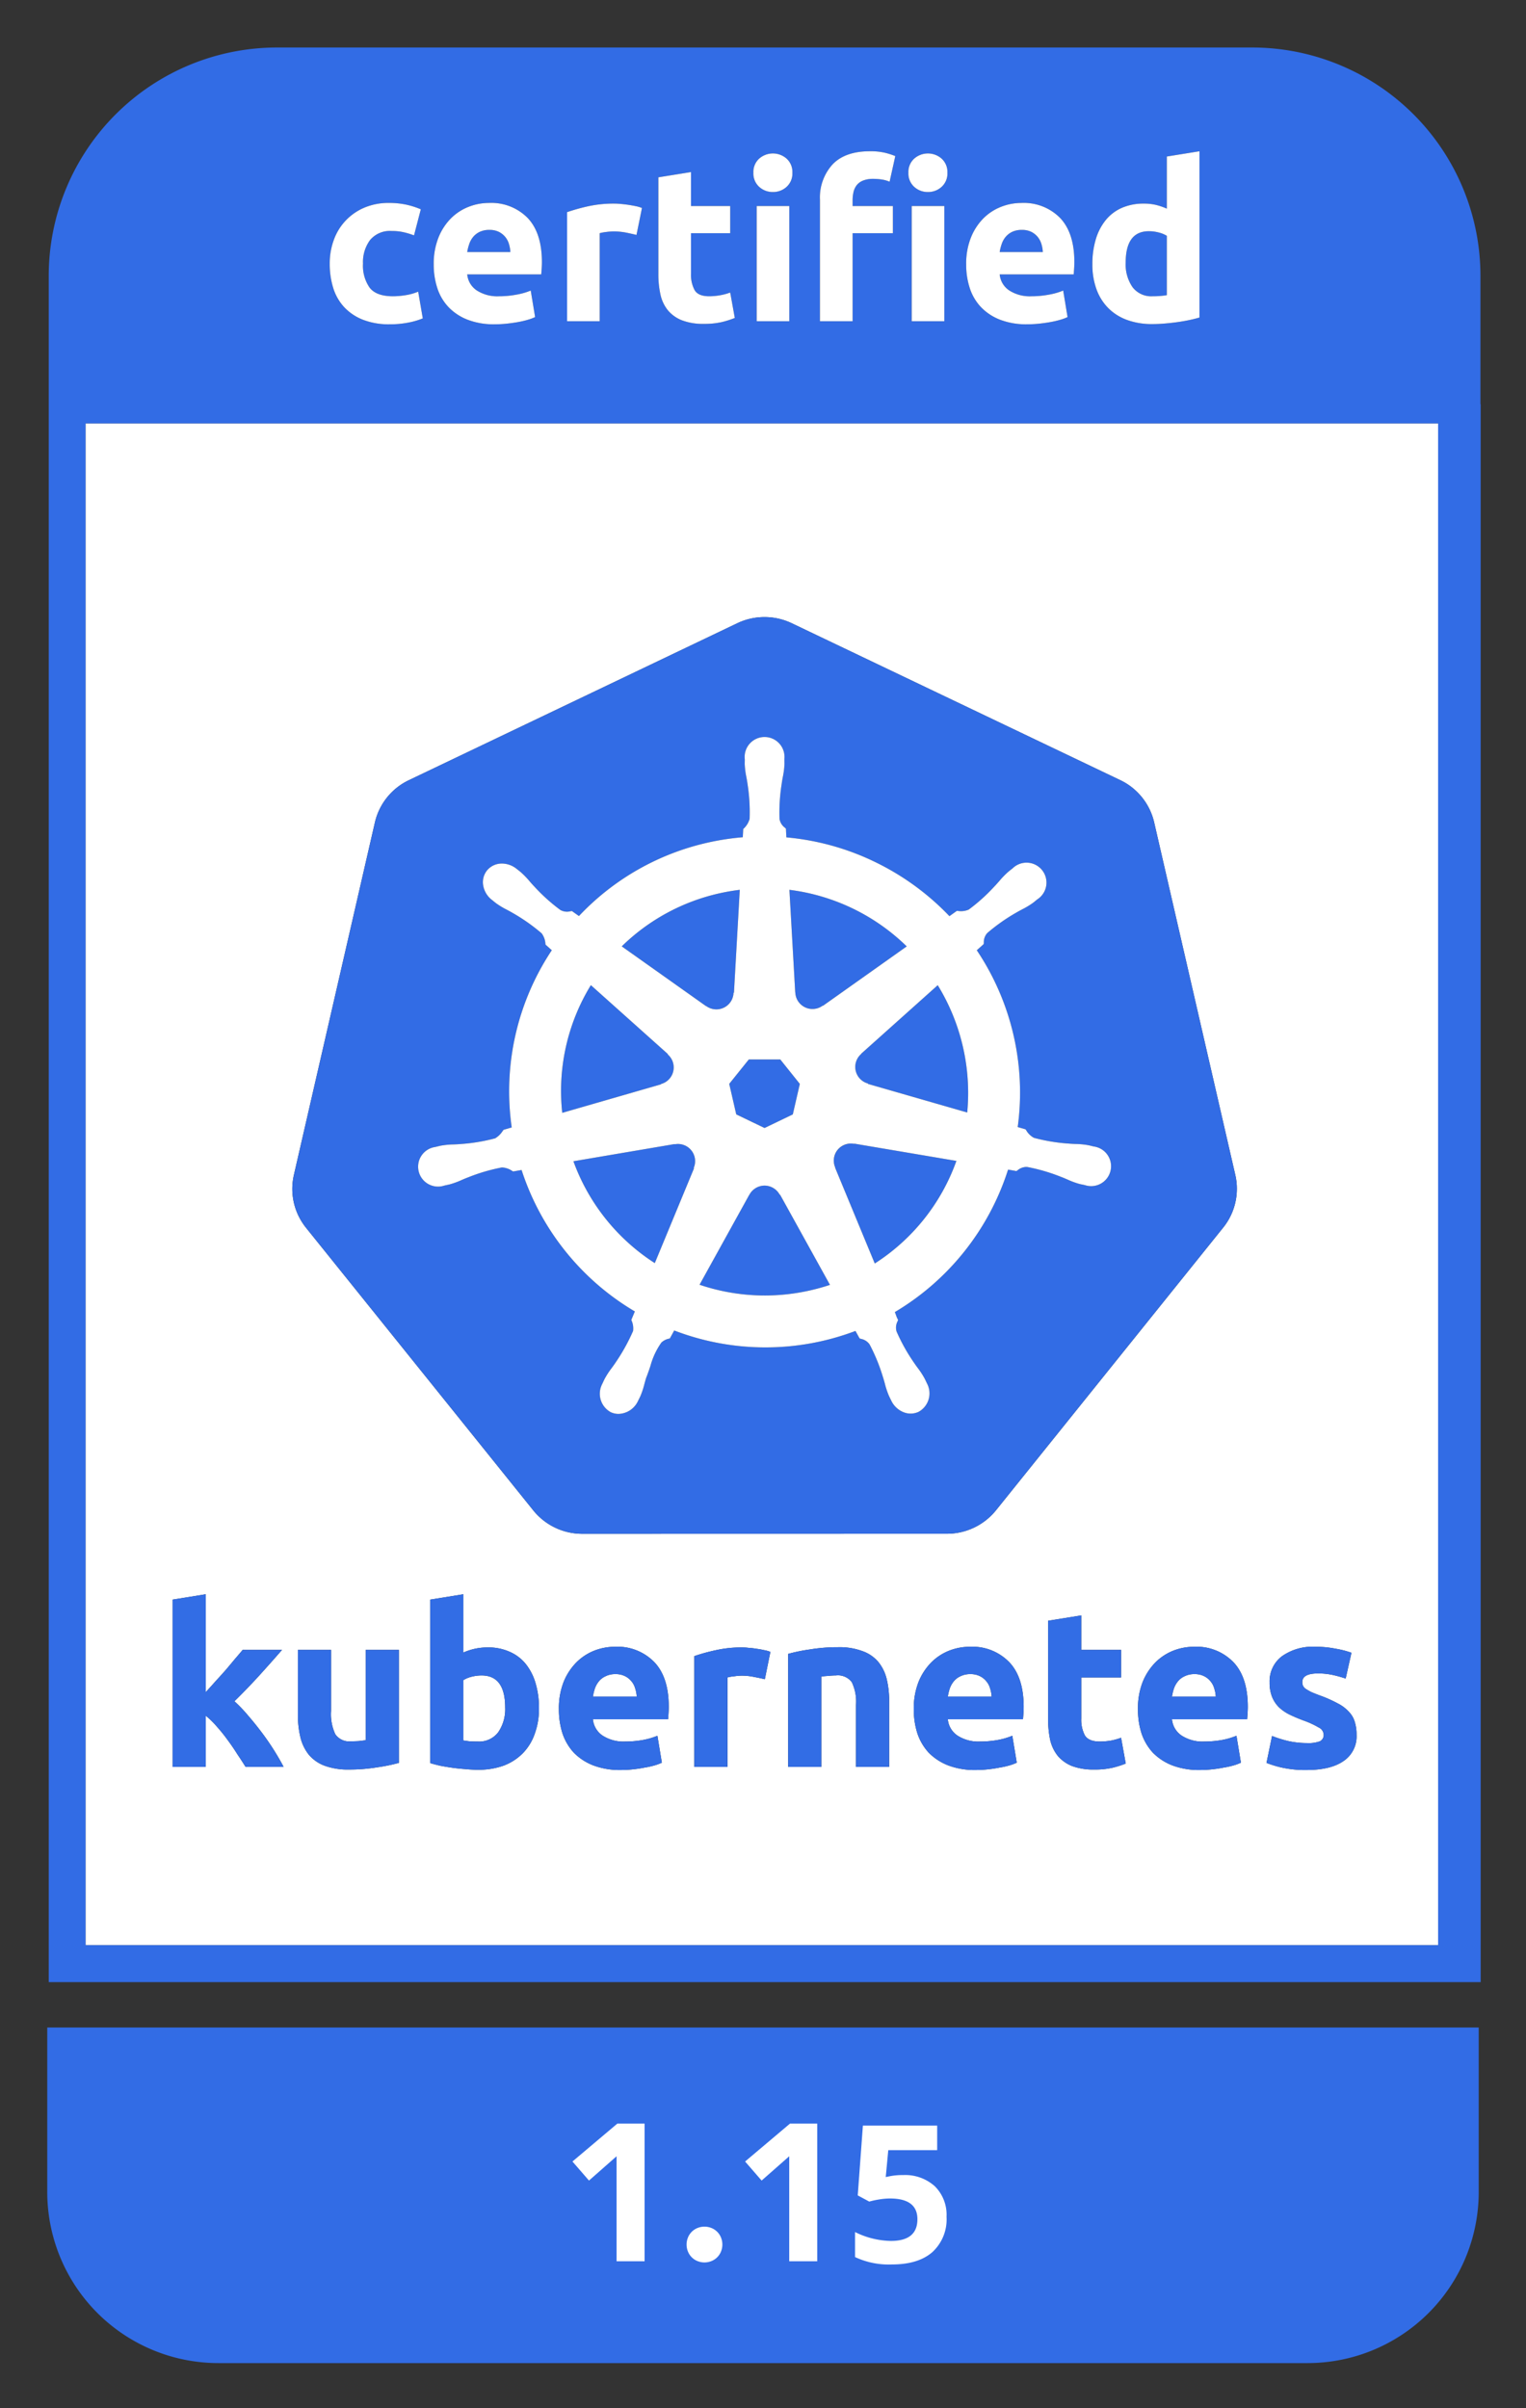 <svg id="Layer_1" data-name="Layer 1" xmlns="http://www.w3.org/2000/svg" viewBox="0 0 305.54 482.04"><rect x="0" y="0" width="305.54" height="482.04" fill="#333333" stroke="none"/><defs><style>.cls-1{fill:#fff;}.cls-2{fill:#326ce5;}.cls-3{fill:#326de5;}</style></defs><title>certified-kubernetes-1.15-color</title><rect class="cls-1" x="104.123" y="413.146" width="110.986" height="47.442"/><path class="cls-2" d="M296.465,80.9h-.045V55.094A45.717,45.717,0,0,0,250.837,9.511H55.34A45.717,45.717,0,0,0,9.757,55.094V396.77H296.465ZM151.506,64.3V41.24h6.532V64.3Zm31.039,0V41.24h6.532V64.3Zm36.877-16.462a11.022,11.022,0,0,1,2.017-3.836,8.634,8.634,0,0,1,3.222-2.411,10.81,10.81,0,0,1,4.363-.833,10.27,10.27,0,0,1,2.433.263,13.196,13.196,0,0,1,2.17.745V31.333l6.532-1.052V63.556q-.878.263-2.016.504-1.141.242-2.39.417-1.25.175-2.543.285-1.293.109-2.476.11a14.504,14.504,0,0,1-5.086-.834,10.204,10.204,0,0,1-3.77-2.39,10.354,10.354,0,0,1-2.346-3.77,14.369,14.369,0,0,1-.81-4.975,17.024,17.024,0,0,1,.7-5.064Zm-25.028-.263a11.511,11.511,0,0,1,2.477-3.836,10.305,10.305,0,0,1,3.53-2.324,11.054,11.054,0,0,1,4.098-.789,10.19,10.19,0,0,1,7.76,3.004q2.85,3.003,2.85,8.833,0,.57-.044,1.25t-.088,1.205H200.16a4.34,4.34,0,0,0,1.885,3.201,7.578,7.578,0,0,0,4.472,1.183,18.888,18.888,0,0,0,3.53-.328,13.298,13.298,0,0,0,2.827-.811l.877,5.305a9.028,9.028,0,0,1-1.403.525,18.295,18.295,0,0,1-1.951.46q-1.075.198-2.302.33a23.014,23.014,0,0,1-2.455.131,14.525,14.525,0,0,1-5.414-.92,10.536,10.536,0,0,1-3.814-2.521,9.998,9.998,0,0,1-2.236-3.793,15.017,15.017,0,0,1-.723-4.734,14.096,14.096,0,0,1,.942-5.37ZM183.049,31.75a4.16,4.16,0,0,1,5.48,0,3.589,3.589,0,0,1,1.162,2.827,3.587,3.587,0,0,1-1.162,2.828,4.16,4.16,0,0,1-5.48,0,3.583,3.583,0,0,1-1.162-2.828A3.585,3.585,0,0,1,183.049,31.75Zm-18.874,8.263a9.836,9.836,0,0,1,2.521-7.102q2.521-2.63,7.475-2.63a12.659,12.659,0,0,1,3.047.307,14.747,14.747,0,0,1,2.039.657l-1.14,5.13a6.254,6.254,0,0,0-1.557-.438,11.349,11.349,0,0,0-1.73-.132,5.324,5.324,0,0,0-1.996.329,3.08,3.08,0,0,0-1.271.898,3.477,3.477,0,0,0-.658,1.36,7.056,7.056,0,0,0-.197,1.71v1.14h8.067v5.435h-8.067V64.301h-6.533ZM152.01,31.75a4.158,4.158,0,0,1,5.48,0,3.587,3.587,0,0,1,1.162,2.827,3.585,3.585,0,0,1-1.162,2.828,4.16,4.16,0,0,1-5.48,0,3.583,3.583,0,0,1-1.161-2.828A3.584,3.584,0,0,1,152.01,31.75Zm-20.188,3.748,6.533-1.052v6.795h7.847v5.437h-7.847v8.11a6.45,6.45,0,0,0,.723,3.288q.723,1.228,2.915,1.227a12.464,12.464,0,0,0,2.17-.197,11.136,11.136,0,0,0,2.039-.548l.92,5.086a18.477,18.477,0,0,1-2.63.833,15.332,15.332,0,0,1-3.55.35,11.688,11.688,0,0,1-4.429-.723,6.944,6.944,0,0,1-2.806-2.016,7.502,7.502,0,0,1-1.468-3.135,18.477,18.477,0,0,1-.417-4.077Zm-18.281,6.97a39.291,39.291,0,0,1,4.143-1.161,23.883,23.883,0,0,1,5.326-.548q.527,0,1.272.066t1.49.175q.746.11,1.491.263a7.097,7.097,0,0,1,1.271.373l-1.096,5.392q-.877-.219-2.06-.46a12.776,12.776,0,0,0-2.543-.241,11.873,11.873,0,0,0-1.469.11,8.63,8.63,0,0,0-1.293.24V64.301h-6.532ZM87.784,47.576a11.507,11.507,0,0,1,2.477-3.836,10.3,10.3,0,0,1,3.53-2.324,11.05,11.05,0,0,1,4.099-.789,10.19,10.19,0,0,1,7.76,3.004q2.849,3.003,2.849,8.833,0,.57-.044,1.25t-.087,1.205H93.55a4.338,4.338,0,0,0,1.885,3.201,7.577,7.577,0,0,0,4.471,1.183,18.883,18.883,0,0,0,3.53-.328,13.292,13.292,0,0,0,2.827-.811l.877,5.305a9.027,9.027,0,0,1-1.403.525,18.309,18.309,0,0,1-1.95.46q-1.076.198-2.302.33a23.015,23.015,0,0,1-2.456.131,14.529,14.529,0,0,1-5.414-.92,10.534,10.534,0,0,1-3.814-2.521,10,10,0,0,1-2.236-3.793,15.019,15.019,0,0,1-.723-4.734,14.096,14.096,0,0,1,.942-5.37Zm-20.956.482A11.029,11.029,0,0,1,72.9,41.592a12.298,12.298,0,0,1,4.998-.965,16.132,16.132,0,0,1,3.376.33,16.47,16.47,0,0,1,2.981.942l-1.359,5.217a16.502,16.502,0,0,0-2.017-.614,10.536,10.536,0,0,0-2.455-.263,5.175,5.175,0,0,0-4.318,1.798,7.4,7.4,0,0,0-1.425,4.733,7.662,7.662,0,0,0,1.337,4.823q1.337,1.71,4.67,1.71a15.952,15.952,0,0,0,2.542-.22,10.771,10.771,0,0,0,2.499-.701l.92,5.348a15.321,15.321,0,0,1-2.849.833,18.829,18.829,0,0,1-3.77.351,14.195,14.195,0,0,1-5.437-.943,10.231,10.231,0,0,1-3.748-2.564,9.993,9.993,0,0,1-2.148-3.836,16.264,16.264,0,0,1-.68-4.8,13.583,13.583,0,0,1,.811-4.714ZM17.154,389.35V84.777H287.942V389.35Z"/><path class="cls-1" d="M126.418,336.541a3.732,3.732,0,0,0-1.291-1.024,4.069,4.069,0,0,0-1.915-.4,4.239,4.239,0,0,0-1.915.4,3.72,3.72,0,0,0-1.336.98,4.764,4.764,0,0,0-.846,1.47,10.267,10.267,0,0,0-.4,1.647h8.772a6.22,6.22,0,0,0-.311-1.647,3.673,3.673,0,0,0-.758-1.426Zm71.061,0a3.733,3.733,0,0,0-1.292-1.024,4.068,4.068,0,0,0-1.915-.4,4.239,4.239,0,0,0-1.915.4,3.72,3.72,0,0,0-1.336.98,4.763,4.763,0,0,0-.846,1.47,10.261,10.261,0,0,0-.4,1.647h8.772a6.221,6.221,0,0,0-.311-1.647,3.673,3.673,0,0,0-.757-1.426ZM96.425,335.384a8.085,8.085,0,0,0-2.048.267,5.788,5.788,0,0,0-1.603.668v12.068q.49.09,1.247.178.757.045,1.647.045a4.768,4.768,0,0,0,4.097-1.87,8.13,8.13,0,0,0,1.38-4.944q0-6.412-4.72-6.412Zm145.934,1.157a3.732,3.732,0,0,0-1.292-1.024,4.07,4.07,0,0,0-1.914-.4,4.239,4.239,0,0,0-1.915.4,3.72,3.72,0,0,0-1.336.98,4.767,4.767,0,0,0-.847,1.47,10.274,10.274,0,0,0-.4,1.647h8.773a6.221,6.221,0,0,0-.312-1.647,3.674,3.674,0,0,0-.757-1.426Z"/><path class="cls-1" d="M17.154,84.777V389.35H287.942V84.777Zm89.619,217.561L61.264,245.755q-.382-.478-.715-.992a12.385,12.385,0,0,1-1.707-9.561l16.221-70.567a12.49,12.49,0,0,1,6.803-8.46l65.749-31.415a12.671,12.671,0,0,1,10.914,0l65.758,31.399a12.49,12.49,0,0,1,6.802,8.459l16.246,70.567a12.393,12.393,0,0,1-2.43,10.553L199.413,302.33a12.612,12.612,0,0,1-9.83,4.684l-72.98.016a12.612,12.612,0,0,1-9.83-4.692ZM49.168,353.686q-.713-1.157-1.648-2.538-.89-1.425-1.915-2.806a32.366,32.366,0,0,0-2.182-2.716,16.98,16.98,0,0,0-2.227-2.182v10.242H34.561V320.198l6.635-1.069v19.595q.98-1.07,2.004-2.227,1.069-1.158,2.049-2.271.98-1.158,1.826-2.182.89-1.024,1.514-1.782H56.47q-2.36,2.717-4.631,5.21-2.227,2.45-4.899,5.077a29.191,29.191,0,0,1,2.761,2.895q1.425,1.648,2.761,3.429t2.45,3.563q1.112,1.78,1.87,3.25Zm30.698-.801a34.676,34.676,0,0,1-4.364.89,34.111,34.111,0,0,1-5.61.446,13.503,13.503,0,0,1-4.988-.802,7.651,7.651,0,0,1-3.118-2.226,8.975,8.975,0,0,1-1.647-3.474,18.561,18.561,0,0,1-.49-4.409V330.262h6.635v12.247a9.491,9.491,0,0,0,.846,4.631,3.366,3.366,0,0,0,3.162,1.425q.712,0,1.514-.044.802-.09,1.425-.179v-18.08h6.635Zm27.203-5.834a10.473,10.473,0,0,1-2.36,3.874,10.71,10.71,0,0,1-3.83,2.494,14.728,14.728,0,0,1-5.166.846q-1.203,0-2.539-.133-1.291-.09-2.582-.268-1.247-.178-2.405-.4-1.158-.268-2.049-.535v-32.73l6.636-1.07v11.668a12.431,12.431,0,0,1,2.315-.757,11.898,11.898,0,0,1,2.583-.267,10.347,10.347,0,0,1,4.409.89,8.428,8.428,0,0,1,3.206,2.45,11.08,11.08,0,0,1,1.96,3.874,17.334,17.334,0,0,1,.668,4.987A14.455,14.455,0,0,1,107.069,347.051Zm26.786-4.097q-.044.668-.089,1.202H118.714a4.41,4.41,0,0,0,1.915,3.251,7.696,7.696,0,0,0,4.543,1.203,20.131,20.131,0,0,0,3.562-.312,14.308,14.308,0,0,0,2.895-.846l.89,5.388a9.166,9.166,0,0,1-1.425.535,15.571,15.571,0,0,1-2.004.445q-1.068.223-2.315.356a23.407,23.407,0,0,1-2.494.134,14.939,14.939,0,0,1-5.522-.935,11.13,11.13,0,0,1-3.874-2.539,10.778,10.778,0,0,1-2.272-3.874,15.698,15.698,0,0,1-.712-4.81,14.454,14.454,0,0,1,.935-5.432,11.925,11.925,0,0,1,2.539-3.92,10.52,10.52,0,0,1,3.562-2.36,11.397,11.397,0,0,1,4.186-.801,10.308,10.308,0,0,1,7.882,3.073q2.895,3.028,2.895,8.95,0,.58-.045,1.292Zm19.282-6.813q-.89-.223-2.093-.446a11.896,11.896,0,0,0-2.583-.267,10.473,10.473,0,0,0-1.514.134,7.524,7.524,0,0,0-1.291.222v17.902H139.02V331.51a37.296,37.296,0,0,1,4.186-1.158,23.644,23.644,0,0,1,5.433-.578,11.325,11.325,0,0,1,1.292.089,13.162,13.162,0,0,1,1.514.178,13.507,13.507,0,0,1,1.514.267,6.182,6.182,0,0,1,1.291.356Zm24.888,17.545H171.39V341.262a8.945,8.945,0,0,0-.846-4.542,3.451,3.451,0,0,0-3.162-1.336,13.754,13.754,0,0,0-1.514.089q-.802.044-1.425.133v18.08h-6.636v-22.622a34.683,34.683,0,0,1,4.365-.89,34.109,34.109,0,0,1,5.61-.446,13.146,13.146,0,0,1,4.944.802,7.279,7.279,0,0,1,3.162,2.182,8.589,8.589,0,0,1,1.647,3.384,18.012,18.012,0,0,1,.49,4.364Zm26.89-10.732q-.044.668-.089,1.202H189.775a4.41,4.41,0,0,0,1.914,3.251,7.697,7.697,0,0,0,4.543,1.203,20.132,20.132,0,0,0,3.562-.312,14.307,14.307,0,0,0,2.895-.846l.89,5.388a9.165,9.165,0,0,1-1.424.535,15.572,15.572,0,0,1-2.004.445q-1.07.223-2.316.356a23.407,23.407,0,0,1-2.494.134,14.938,14.938,0,0,1-5.522-.935,11.131,11.131,0,0,1-3.874-2.539,10.778,10.778,0,0,1-2.271-3.874,15.696,15.696,0,0,1-.713-4.81,14.454,14.454,0,0,1,.935-5.432,11.925,11.925,0,0,1,2.539-3.92,10.52,10.52,0,0,1,3.562-2.36,11.397,11.397,0,0,1,4.186-.801,10.308,10.308,0,0,1,7.882,3.073q2.895,3.028,2.895,8.95,0,.58-.044,1.292Zm17.813,10.91a15.565,15.565,0,0,1-3.607.357,12.208,12.208,0,0,1-4.498-.713,7.345,7.345,0,0,1-2.85-2.048,8.03,8.03,0,0,1-1.514-3.207,19.8,19.8,0,0,1-.401-4.141V324.429l6.635-1.069v6.902h7.972v5.522h-7.972v8.239a6.723,6.723,0,0,0,.713,3.34q.757,1.247,2.983,1.247a13.797,13.797,0,0,0,2.182-.178,12.531,12.531,0,0,0,2.093-.58l.936,5.166A18.881,18.881,0,0,1,222.728,353.864Zm27.068-10.91q-.045.668-.09,1.202H234.655a4.41,4.41,0,0,0,1.915,3.251,7.696,7.696,0,0,0,4.542,1.203,20.132,20.132,0,0,0,3.562-.312,14.308,14.308,0,0,0,2.895-.846l.89,5.388a9.161,9.161,0,0,1-1.424.535,15.571,15.571,0,0,1-2.004.445q-1.07.223-2.316.356a23.391,23.391,0,0,1-2.494.134,14.938,14.938,0,0,1-5.522-.935,11.131,11.131,0,0,1-3.874-2.539,10.778,10.778,0,0,1-2.271-3.874,15.696,15.696,0,0,1-.713-4.81,14.454,14.454,0,0,1,.936-5.432,11.926,11.926,0,0,1,2.538-3.92,10.52,10.52,0,0,1,3.562-2.36,11.397,11.397,0,0,1,4.186-.801,10.308,10.308,0,0,1,7.883,3.073q2.894,3.028,2.894,8.95,0,.58-.044,1.292Zm19.192,9.574q-2.583,1.782-7.347,1.782a21.464,21.464,0,0,1-5.21-.535,21.161,21.161,0,0,1-2.85-.89l1.113-5.389a23.488,23.488,0,0,0,3.473,1.07,17.902,17.902,0,0,0,3.518.355,6.624,6.624,0,0,0,2.583-.356,1.376,1.376,0,0,0,.757-1.38,1.643,1.643,0,0,0-.98-1.38,17.151,17.151,0,0,0-2.983-1.381q-1.559-.58-2.85-1.203a8.767,8.767,0,0,1-2.138-1.47,6.271,6.271,0,0,1-1.38-2.092,7.667,7.667,0,0,1-.49-2.895,6.26,6.26,0,0,1,2.449-5.21,10.655,10.655,0,0,1,6.724-1.915,20.407,20.407,0,0,1,4.097.4,17.912,17.912,0,0,1,3.118.802l-1.158,5.166a23.792,23.792,0,0,0-2.539-.712,13.379,13.379,0,0,0-3.028-.312q-3.117,0-3.117,1.737a1.792,1.792,0,0,0,.134.712,1.667,1.667,0,0,0,.534.624q.4.267,1.069.623.712.312,1.78.713a25.175,25.175,0,0,1,3.608,1.603,7.564,7.564,0,0,1,2.227,1.692,4.737,4.737,0,0,1,1.158,2.004,8.489,8.489,0,0,1,.356,2.583,5.939,5.939,0,0,1-2.628,5.255Z"/><path class="cls-2" d="M101.901,48.826a4.067,4.067,0,0,0-.745-1.403,3.979,3.979,0,0,0-1.272-1.009,4.142,4.142,0,0,0-1.907-.394,4.385,4.385,0,0,0-1.885.372,3.9,3.9,0,0,0-1.315.987,4.418,4.418,0,0,0-.811,1.425,9.31,9.31,0,0,0-.417,1.644h8.637A6.79,6.79,0,0,0,101.901,48.826ZM230.777,59.303q.877,0,1.622-.065.746-.066,1.228-.154V47.204a5.693,5.693,0,0,0-1.6-.658,7.717,7.717,0,0,0-1.995-.263q-4.648,0-4.647,6.313a8,8,0,0,0,1.36,4.866,4.692,4.692,0,0,0,4.032,1.841ZM208.51,48.826a4.07,4.07,0,0,0-.745-1.403,3.975,3.975,0,0,0-1.271-1.009,4.142,4.142,0,0,0-1.907-.394,4.387,4.387,0,0,0-1.885.372,3.896,3.896,0,0,0-1.315.987,4.406,4.406,0,0,0-.811,1.425,9.342,9.342,0,0,0-.417,1.644h8.637a6.791,6.791,0,0,0-.285-1.622Z"/><path class="cls-1" d="M68.845,61.408a10.231,10.231,0,0,0,3.748,2.564,14.195,14.195,0,0,0,5.437.943,18.827,18.827,0,0,0,3.77-.35,15.319,15.319,0,0,0,2.85-.834l-.921-5.348a10.77,10.77,0,0,1-2.5.701,15.949,15.949,0,0,1-2.542.22q-3.332,0-4.669-1.71a7.662,7.662,0,0,1-1.337-4.824,7.4,7.4,0,0,1,1.425-4.734,5.175,5.175,0,0,1,4.318-1.798,10.537,10.537,0,0,1,2.455.263,16.5,16.5,0,0,1,2.017.614l1.359-5.217a16.47,16.47,0,0,0-2.981-.943,16.132,16.132,0,0,0-3.376-.329,12.298,12.298,0,0,0-4.998.965,11.029,11.029,0,0,0-6.072,6.466,13.583,13.583,0,0,0-.81,4.713,16.263,16.263,0,0,0,.679,4.8,9.993,9.993,0,0,0,2.148,3.837Zm20.956.066a10.534,10.534,0,0,0,3.814,2.52,14.529,14.529,0,0,0,5.414.921,23.015,23.015,0,0,0,2.456-.131q1.226-.132,2.301-.33a18.307,18.307,0,0,0,1.951-.46,9.027,9.027,0,0,0,1.403-.525l-.877-5.305a13.292,13.292,0,0,1-2.828.81,18.883,18.883,0,0,1-3.529.33,7.576,7.576,0,0,1-4.471-1.184,4.338,4.338,0,0,1-1.886-3.2h14.819q.043-.526.087-1.206.043-.68.044-1.25,0-5.83-2.85-8.833a10.19,10.19,0,0,0-7.76-3.003,11.05,11.05,0,0,0-4.098.789,10.3,10.3,0,0,0-3.53,2.323,11.507,11.507,0,0,0-2.477,3.836,14.096,14.096,0,0,0-.942,5.37,15.02,15.02,0,0,0,.723,4.735A10,10,0,0,0,89.801,61.474Zm4.165-12.67a4.417,4.417,0,0,1,.81-1.425,3.9,3.9,0,0,1,1.316-.987,4.386,4.386,0,0,1,1.885-.372,4.142,4.142,0,0,1,1.907.394,3.979,3.979,0,0,1,1.272,1.009,4.067,4.067,0,0,1,.745,1.403,6.79,6.79,0,0,1,.285,1.622H93.55a9.31,9.31,0,0,1,.417-1.644Zm26.107-2.127a8.63,8.63,0,0,1,1.293-.24,11.874,11.874,0,0,1,1.469-.11,12.776,12.776,0,0,1,2.543.24q1.184.242,2.06.461l1.096-5.392a7.097,7.097,0,0,0-1.271-.373q-.746-.153-1.49-.263-.747-.109-1.491-.175-.746-.066-1.272-.066a23.884,23.884,0,0,0-5.326.548,39.291,39.291,0,0,0-4.143,1.162V64.3h6.532Zm13.634,15.411a6.944,6.944,0,0,0,2.806,2.016,11.688,11.688,0,0,0,4.428.724,15.332,15.332,0,0,0,3.551-.351,18.477,18.477,0,0,0,2.63-.833l-.92-5.086a11.135,11.135,0,0,1-2.039.548,12.463,12.463,0,0,1-2.17.197q-2.193,0-2.915-1.227a6.45,6.45,0,0,1-.723-3.288v-8.11h7.847V41.24h-7.847V34.445l-6.533,1.052V54.875a18.477,18.477,0,0,0,.417,4.077,7.502,7.502,0,0,0,1.468,3.135ZM154.75,38.435a3.995,3.995,0,0,0,2.74-1.03,3.585,3.585,0,0,0,1.162-2.828,3.587,3.587,0,0,0-1.162-2.827,4.158,4.158,0,0,0-5.48,0,3.584,3.584,0,0,0-1.161,2.827,3.583,3.583,0,0,0,1.161,2.828,3.994,3.994,0,0,0,2.74,1.03Zm-3.244,2.806h6.532v23.06h-6.532Zm19.202,5.436h8.067V41.241h-8.067v-1.14a7.056,7.056,0,0,1,.197-1.71,3.477,3.477,0,0,1,.658-1.359,3.08,3.08,0,0,1,1.271-.898,5.324,5.324,0,0,1,1.995-.33,11.352,11.352,0,0,1,1.731.132,6.254,6.254,0,0,1,1.557.439l1.14-5.13a14.749,14.749,0,0,0-2.039-.657,12.659,12.659,0,0,0-3.047-.307q-4.955,0-7.475,2.63a9.836,9.836,0,0,0-2.52,7.102V64.301h6.532Zm15.082-8.242a3.997,3.997,0,0,0,2.74-1.03,3.587,3.587,0,0,0,1.161-2.828,3.589,3.589,0,0,0-1.162-2.827,4.16,4.16,0,0,0-5.48,0,3.585,3.585,0,0,0-1.162,2.827,3.583,3.583,0,0,0,1.162,2.828,3.995,3.995,0,0,0,2.74,1.03Zm-3.245,2.806h6.532v23.06h-6.532ZM196.41,61.474a10.536,10.536,0,0,0,3.815,2.52,14.525,14.525,0,0,0,5.414.921,23.012,23.012,0,0,0,2.455-.131q1.227-.132,2.302-.33a18.294,18.294,0,0,0,1.95-.46,9.028,9.028,0,0,0,1.404-.525l-.877-5.305a13.297,13.297,0,0,1-2.828.81,18.887,18.887,0,0,1-3.529.33,7.578,7.578,0,0,1-4.472-1.184,4.34,4.34,0,0,1-1.885-3.2h14.818q.044-.526.088-1.206.043-.68.044-1.25,0-5.83-2.85-8.833a10.19,10.19,0,0,0-7.76-3.003,11.054,11.054,0,0,0-4.099.789,10.305,10.305,0,0,0-3.53,2.323,11.511,11.511,0,0,0-2.476,3.836,14.096,14.096,0,0,0-.942,5.37,15.017,15.017,0,0,0,.723,4.735,9.998,9.998,0,0,0,2.236,3.793Zm4.166-12.67a4.406,4.406,0,0,1,.81-1.425,3.896,3.896,0,0,1,1.316-.987,4.387,4.387,0,0,1,1.885-.372,4.142,4.142,0,0,1,1.907.394,3.975,3.975,0,0,1,1.271,1.009,4.07,4.07,0,0,1,.746,1.403,6.792,6.792,0,0,1,.285,1.622h-8.637A9.344,9.344,0,0,1,200.576,48.804Zm21.302,12.845a10.204,10.204,0,0,0,3.77,2.39,14.504,14.504,0,0,0,5.086.832q1.183,0,2.476-.11t2.543-.284q1.25-.176,2.39-.417,1.14-.24,2.017-.504V30.281l-6.533,1.052V41.767a13.195,13.195,0,0,0-2.17-.745,10.27,10.27,0,0,0-2.433-.263,10.81,10.81,0,0,0-4.363.833,8.634,8.634,0,0,0-3.222,2.411,11.022,11.022,0,0,0-2.016,3.836,17.025,17.025,0,0,0-.702,5.064,14.369,14.369,0,0,0,.812,4.976,10.354,10.354,0,0,0,2.345,3.77Zm8.154-15.366a7.717,7.717,0,0,1,1.995.263,5.693,5.693,0,0,1,1.6.658v11.88q-.483.089-1.228.154-.745.066-1.622.065a4.692,4.692,0,0,1-4.033-1.84,8,8,0,0,1-1.36-4.867Q225.384,46.283,230.032,46.283Z"/><path class="cls-2" d="M185.06,243.971a40.54,40.54,0,0,0,6.433-11.586l-20.434-3.454-.033.042-.02-.004a3.435,3.435,0,0,0-3.772,4.739l.007.017-.025.035,7.932,19.159a40.325,40.325,0,0,0,9.911-8.948Zm-5.84,6.018.032-.027Zm4.767-4.672.066-.077Zm-65.683-48.114a40.5,40.5,0,0,0-5.73,25.56l19.755-5.701.016-.068.02-.005a3.435,3.435,0,0,0,1.348-5.904l-.014-.013.016-.084Zm53.026,15.604a3.428,3.428,0,0,0,2.44,4.081l.02.005.018.085,19.853,5.718a41.241,41.241,0,0,0-5.906-25.485l-15.327,13.718.007.042-.013.013a3.398,3.398,0,0,0-1.091,1.823Zm-40.225,40.036,7.848-18.965-.06-.076.009-.018a3.437,3.437,0,0,0-3.107-4.789h-.042a3.53,3.53,0,0,0-.633.058l-.02.004-.033-.042-20.257,3.438a40.722,40.722,0,0,0,16.295,20.39Zm31.112,5.457q2.007-.453,3.961-1.103l-9.985-18.044h-.077l-.01-.018a3.467,3.467,0,0,0-3.021-1.808q-.063-0-.126.002a3.452,3.452,0,0,0-2.906,1.815l-.008.018h-.02l-9.959,18.01a40.768,40.768,0,0,0,22.151,1.129ZM149.93,212.077l-3.924,4.885,1.406,6.107,5.672,2.728,5.655-2.72,1.406-6.107-3.915-4.893h-6.3Zm26.563,39.984.104-.072Zm-5.72-70.183a40.604,40.604,0,0,0-12.717-3.76l1.166,20.55.017.01v.019a3.441,3.441,0,0,0,5.463,2.623l.015-.011.06.025,16.77-11.89A40.858,40.858,0,0,0,170.773,181.878Zm-46.285,7.558L141.365,201.4l.035-.016.016.012a3.437,3.437,0,0,0,5.455-2.632v-.02l.085-.042,1.165-20.584a41.618,41.618,0,0,0-4.153.718,40.606,40.606,0,0,0-19.48,10.6Zm57.254,58.274-.023.023Z"/><path class="cls-2" d="M189.583,307.014a12.612,12.612,0,0,0,9.83-4.684l45.492-56.592a12.393,12.393,0,0,0,2.43-10.553l-16.246-70.567a12.49,12.49,0,0,0-6.802-8.46L158.529,124.76a12.671,12.671,0,0,0-10.914,0l-65.75,31.415a12.49,12.49,0,0,0-6.802,8.46l-16.22,70.567a12.385,12.385,0,0,0,1.706,9.56q.333.514.715.993l45.509,56.583a12.612,12.612,0,0,0,9.83,4.692Zm-63.178-42.781-.005-.013.006-.012.703-1.689a51.265,51.265,0,0,1-22.676-28.314l-1.698.292-.011-.006q-.087-.05-.174-.1a3.91,3.91,0,0,0-2.069-.695,36.301,36.301,0,0,0-6.732,1.973l-.12.043c-.407.156-.791.32-1.163.48a16.599,16.599,0,0,1-2.372.875c-.2.054-.46.109-.71.162l-.309.065a.274.274,0,0,0-.032.011.334.334,0,0,1-.044.014l-.033.005-.026.004a3.983,3.983,0,1,1-1.764-7.735l.028-.007.031-.01.015-.003.02-.005.31-.075c.26-.063.528-.129.741-.169a16.073,16.073,0,0,1,2.492-.233c.415-.017.844-.033,1.287-.07l.094-.01a36.419,36.419,0,0,0,6.954-1.15,4.636,4.636,0,0,0,1.515-1.487l.16-.208.005-.008.011-.003,1.62-.471a50.961,50.961,0,0,1,8.024-35.473l-1.249-1.115-.002-.012q-.014-.09-.027-.181a3.923,3.923,0,0,0-.754-2.072,36.987,36.987,0,0,0-5.846-4.106q-.555-.321-1.123-.618a16.143,16.143,0,0,1-2.142-1.293c-.172-.127-.384-.3-.588-.469q-.114-.094-.229-.187l-.025-.018-.034-.024a4.635,4.635,0,0,1-1.711-2.85,3.753,3.753,0,0,1,.74-3,3.803,3.803,0,0,1,3.015-1.402c.05,0,.099,0,.148.002a4.735,4.735,0,0,1,2.762,1.042l.237.186c.217.17.463.362.638.512a16.492,16.492,0,0,1,1.749,1.81c.266.306.543.624.843.943l.068.069a36.415,36.415,0,0,0,5.232,4.719,2.716,2.716,0,0,0,2.034.264c.094-.015.188-.03.281-.042l.013-.002.012.008c.233.172.972.702,1.396.992a50.647,50.647,0,0,1,25.711-14.68,51.35,51.35,0,0,1,7.089-1.09l.093-1.65.01-.008a4.267,4.267,0,0,0,1.267-2.018,36.53,36.53,0,0,0-.43-7.06l-.007-.069c-.062-.433-.14-.848-.213-1.25a16.299,16.299,0,0,1-.326-2.494c-.007-.193-.002-.437.003-.672l.006-.34-.005-.046a.608.608,0,0,1-.004-.062,3.99,3.99,0,1,1,7.938,0c0,.117.004.248.005.382.006.26.011.528.003.738a16.296,16.296,0,0,1-.325,2.496c-.075.4-.151.815-.213,1.25l-.026.209a35.927,35.927,0,0,0-.42,6.921,2.715,2.715,0,0,0,1.063,1.748c.073.066.144.132.215.199l.01.01v.013c.011.297.057,1.218.09,1.728a51.036,51.036,0,0,1,17.81,4.953,51.581,51.581,0,0,1,14.83,10.817l1.484-1.058.012.001c.06.003.13.009.205.014a3.907,3.907,0,0,0,2.164-.27,35.985,35.985,0,0,0,5.164-4.66l.135-.137c.294-.313.568-.626.832-.928a16.874,16.874,0,0,1,1.768-1.823c.174-.15.406-.331.631-.507l.245-.192a3.99,3.99,0,1,1,4.943,6.208l-.275.225c-.206.17-.418.346-.592.474a15.83,15.83,0,0,1-2.14,1.287q-.574.299-1.134.623a37.102,37.102,0,0,0-5.847,4.108,2.722,2.722,0,0,0-.707,1.92c-.007.097-.013.192-.022.287v.013l-.01.009c-.106.097-.336.303-.603.54-.268.24-.563.503-.772.693a51.159,51.159,0,0,1,8.192,35.389l1.573.457.007.01.114.165a3.918,3.918,0,0,0,1.569,1.53,36.507,36.507,0,0,0,6.97,1.15l.077.008c.442.037.87.054,1.284.07a16.018,16.018,0,0,1,2.493.234c.205.038.467.103.72.166.151.037.299.074.426.103a3.983,3.983,0,1,1-1.764,7.734l-.026-.003-.033-.005a.292.292,0,0,1-.045-.015.257.257,0,0,0-.031-.01q-.188-.041-.376-.078-.323-.061-.643-.141a16.177,16.177,0,0,1-2.35-.871q-.587-.259-1.185-.493l-.109-.038a36.286,36.286,0,0,0-6.746-1.978q-.112-.009-.224-.009a2.789,2.789,0,0,0-1.712.654c-.082.056-.161.112-.243.166l-.011.007-.014-.002q-.823-.157-1.651-.29a51.255,51.255,0,0,1-22.669,28.516c.058.142.127.326.198.52a5.972,5.972,0,0,0,.44,1.033l.013.015-.006.02q-.053.139-.11.276a2.69,2.69,0,0,0-.192,2.022,36.86,36.86,0,0,0,3.486,6.24c.247.367.498.71.741,1.042a16.168,16.168,0,0,1,1.37,2.097c.107.2.232.465.354.722l.16.338a4.212,4.212,0,0,1-1.689,5.637,3.762,3.762,0,0,1-3.088.056,4.628,4.628,0,0,1-2.397-2.3l-.14-.285q-.183-.358-.348-.725a16.5,16.5,0,0,1-.794-2.397c-.108-.392-.22-.797-.352-1.214l-.03-.089a36.419,36.419,0,0,0-2.666-6.522,2.727,2.727,0,0,0-1.717-1.12c-.092-.028-.183-.055-.274-.084l-.011-.004-.007-.011c-.066-.113-.226-.404-.396-.712-.15-.273-.313-.566-.431-.777a50.965,50.965,0,0,1-36.288-.093l-.884,1.602-.013.004a3.165,3.165,0,0,0-1.68.815,14.868,14.868,0,0,0-2.2,4.722c-.261.766-.53,1.56-.84,2.338-.134.421-.245.832-.353,1.23a16.119,16.119,0,0,1-.783,2.379c-.085.194-.207.438-.325.673l-.16.32-.002.015a.055.055,0,0,1-.013.016,4.445,4.445,0,0,1-3.902,2.586,3.61,3.61,0,0,1-1.572-.356,4.21,4.21,0,0,1-1.69-5.636c.056-.114.117-.247.18-.384.112-.24.227-.49.326-.677a16.455,16.455,0,0,1,1.379-2.113c.24-.33.49-.67.733-1.035a38.249,38.249,0,0,0,3.56-6.396,3.881,3.881,0,0,0-.35-2.2Z"/><path class="cls-1" d="M123.196,272.83c-.243.363-.493.705-.734,1.034a16.456,16.456,0,0,0-1.378,2.113c-.1.188-.214.437-.326.678-.063.136-.124.269-.18.383a4.21,4.21,0,0,0,1.69,5.636,3.61,3.61,0,0,0,1.572.356,4.445,4.445,0,0,0,3.902-2.586.055.055,0,0,0,.013-.016l.003-.014c.048-.1.103-.209.158-.32.119-.236.24-.48.326-.674a16.121,16.121,0,0,0,.783-2.378c.108-.399.219-.81.352-1.23.31-.78.58-1.572.84-2.34a14.869,14.869,0,0,1,2.202-4.721,3.165,3.165,0,0,1,1.678-.815l.014-.004.884-1.602a50.965,50.965,0,0,0,36.288.093c.118.21.28.504.431.778.17.307.33.598.396.71l.007.012.011.004c.09.029.182.056.274.084a2.727,2.727,0,0,1,1.717,1.12,36.42,36.42,0,0,1,2.667,6.522l.03.09c.132.416.243.821.35,1.213a16.499,16.499,0,0,0,.795,2.397c.09.208.22.47.347.725.05.1.098.197.14.285a4.628,4.628,0,0,0,2.398,2.3,3.762,3.762,0,0,0,3.088-.056,4.212,4.212,0,0,0,1.69-5.637q-.081-.169-.161-.338c-.122-.257-.247-.523-.353-.722a16.169,16.169,0,0,0-1.371-2.097q-.381-.513-.74-1.042a36.862,36.862,0,0,1-3.487-6.24,2.69,2.69,0,0,1,.193-2.022c.037-.092.074-.184.109-.277l.006-.018-.012-.016a5.972,5.972,0,0,1-.44-1.032c-.073-.195-.141-.38-.2-.52a51.255,51.255,0,0,0,22.67-28.517c.508.08,1.365.232,1.65.29l.014.002.012-.007c.082-.054.161-.11.243-.166a2.789,2.789,0,0,1,1.712-.654c.072,0,.147.003.224.01a36.286,36.286,0,0,1,6.746,1.977l.11.038c.413.16.806.33,1.185.493a16.172,16.172,0,0,0,2.35.87c.182.05.415.096.642.142.13.026.258.052.376.078a.257.257,0,0,1,.031.01.292.292,0,0,0,.045.015l.033.005.026.003a3.983,3.983,0,1,0,1.764-7.734q-.214-.049-.427-.103-.357-.093-.719-.166a16.018,16.018,0,0,0-2.493-.234q-.643-.02-1.284-.07L214,228.92a36.508,36.508,0,0,1-6.97-1.15,3.918,3.918,0,0,1-1.568-1.53l-.114-.165-.007-.01-1.573-.457a51.16,51.16,0,0,0-8.192-35.389c.209-.19.504-.453.772-.692.267-.238.497-.444.603-.541l.01-.009v-.013c.01-.095.015-.19.022-.286a2.722,2.722,0,0,1,.707-1.921,37.102,37.102,0,0,1,5.847-4.107c.385-.227.766-.429,1.134-.624a15.83,15.83,0,0,0,2.14-1.287c.174-.128.386-.303.592-.474l.275-.225a3.99,3.99,0,1,0-4.943-6.208l-.245.192c-.225.176-.457.357-.63.507a16.875,16.875,0,0,0-1.769,1.823c-.264.302-.538.615-.832.928l-.135.138a35.988,35.988,0,0,1-5.164,4.659,3.907,3.907,0,0,1-2.164.27l-.205-.014h-.012l-1.483,1.057a51.582,51.582,0,0,0-14.832-10.817,51.036,51.036,0,0,0-17.81-4.953q-.053-.864-.09-1.728v-.014l-.01-.01-.214-.198a2.715,2.715,0,0,1-1.063-1.747,35.929,35.929,0,0,1,.42-6.922l.026-.21c.062-.434.138-.848.213-1.25a16.296,16.296,0,0,0,.325-2.495c.008-.21.003-.478-.003-.738l-.005-.382a3.99,3.99,0,1,0-7.938,0,.605.605,0,0,0,.004.062q.003.023.005.047c0,.108-.004.223-.006.339-.005.235-.01.48-.003.672a16.3,16.3,0,0,0,.326,2.495c.074.4.151.816.213,1.25l.008.068a36.529,36.529,0,0,1,.429,7.06,4.267,4.267,0,0,1-1.268,2.018l-.009.009-.093,1.649a51.35,51.35,0,0,0-7.089,1.09,50.647,50.647,0,0,0-25.711,14.68c-.424-.29-1.163-.82-1.396-.992l-.012-.008-.013.002q-.14.019-.28.042a2.716,2.716,0,0,1-2.035-.264,36.413,36.413,0,0,1-5.232-4.72l-.068-.068c-.3-.319-.577-.637-.844-.944a16.489,16.489,0,0,0-1.748-1.808c-.175-.15-.421-.343-.638-.513l-.237-.186a4.735,4.735,0,0,0-2.762-1.042l-.148-.002a3.803,3.803,0,0,0-3.016,1.403,3.753,3.753,0,0,0-.74,3,4.635,4.635,0,0,0,1.712,2.849l.034.024.025.018c.073.058.15.122.229.187.204.168.416.342.588.47a16.142,16.142,0,0,0,2.142,1.292c.365.193.741.393,1.123.618a36.986,36.986,0,0,1,5.846,4.106,3.923,3.923,0,0,1,.754,2.072l.027.18.002.013,1.25,1.115a50.961,50.961,0,0,0-8.024,35.473l-1.62.47-.012.004-.006.009-.16.208a4.636,4.636,0,0,1-1.514,1.487,36.417,36.417,0,0,1-6.954,1.15l-.094.01c-.444.036-.872.053-1.287.069a16.074,16.074,0,0,0-2.492.233c-.213.04-.481.106-.742.17-.107.026-.212.052-.309.074l-.02.005-.015.003-.03.01-.029.008a3.983,3.983,0,1,0,1.764,7.734l.026-.004.033-.005a.334.334,0,0,0,.044-.014.271.271,0,0,1,.032-.01c.097-.022.202-.044.308-.066.25-.053.51-.108.711-.162a16.6,16.6,0,0,0,2.372-.874c.372-.16.756-.325,1.162-.48l.12-.044a36.302,36.302,0,0,1,6.733-1.973,3.91,3.91,0,0,1,2.07.695q.086.05.173.1l.01.006,1.699-.292a51.265,51.265,0,0,0,22.676,28.314l-.703,1.689-.006.012.005.013a3.881,3.881,0,0,1,.35,2.2,38.25,38.25,0,0,1-3.559,6.396Zm10.517-61.745a3.435,3.435,0,0,1-1.349,5.904l-.019.005-.016.068-19.755,5.701a40.5,40.5,0,0,1,5.73-25.56l15.411,13.785-.016.084Zm1.354,17.93.034.042.02-.004a3.53,3.53,0,0,1,.632-.058h.042a3.437,3.437,0,0,1,3.107,4.789l-.008.018.059.076-7.848,18.965a40.722,40.722,0,0,1-16.295-20.39Zm29.65-27.706-.015.011a3.441,3.441,0,0,1-5.462-2.623l-.001-.02-.017-.009-1.166-20.55a40.85,40.85,0,0,1,23.491,11.327l-16.77,11.889Zm-17.761-2.607-.084.042-.001.02a3.437,3.437,0,0,1-5.455,2.632l-.017-.012-.034.016-16.877-11.964a40.607,40.607,0,0,1,19.48-10.6,41.615,41.615,0,0,1,4.153-.718Zm3.07,40.46h.019l.008-.018a3.452,3.452,0,0,1,2.906-1.815c.043-.002.084-.002.126-.002a3.467,3.467,0,0,1,3.022,1.808l.009.018h.077l9.985,18.044q-1.951.65-3.96,1.104a40.768,40.768,0,0,1-22.152-1.13Zm8.713-16.085-5.655,2.72-5.672-2.728-1.406-6.107,3.924-4.885h6.3l3.915,4.893Zm8.477,10.683.026-.035-.008-.017a3.419,3.419,0,0,1,3.772-4.739l.02.004.033-.042,20.434,3.454a40.546,40.546,0,0,1-16.345,20.534Zm16.837,11.48-.066.077Zm-11.625-34.311,15.327-13.718a41.241,41.241,0,0,1,5.906,25.485l-19.853-5.718-.017-.085-.02-.005a3.437,3.437,0,0,1-1.35-5.904l.015-.013Zm6.824,39.033-.032.027Zm-2.655,2.027-.104.072Zm5.145-4.278-.023.022Z"/><path class="cls-3" d="M52.463,346.873q-1.336-1.781-2.761-3.43a29.192,29.192,0,0,0-2.761-2.894q2.672-2.627,4.899-5.076,2.27-2.494,4.63-5.21H48.59q-.624.756-1.514,1.78-.847,1.025-1.826,2.183-.98,1.113-2.049,2.27-1.024,1.159-2.004,2.227V319.13l-6.635,1.07v33.487h6.635V343.445a16.98,16.98,0,0,1,2.227,2.182,32.364,32.364,0,0,1,2.182,2.716q1.024,1.381,1.915,2.806.935,1.38,1.648,2.538h7.615q-.757-1.47-1.87-3.25t-2.45-3.563Zm20.768,1.469q-.623.09-1.425.179-.802.044-1.514.044a3.366,3.366,0,0,1-3.162-1.425,9.491,9.491,0,0,1-.846-4.631V330.262H59.649V343.31a18.561,18.561,0,0,0,.49,4.41,8.975,8.975,0,0,0,1.647,3.473,7.651,7.651,0,0,0,3.117,2.226,13.503,13.503,0,0,0,4.988.802,34.109,34.109,0,0,0,5.611-.446,34.674,34.674,0,0,0,4.364-.89V330.262H73.231Zm32.056-15.23a8.428,8.428,0,0,0-3.206-2.449,10.347,10.347,0,0,0-4.409-.89,11.899,11.899,0,0,0-2.583.267,12.431,12.431,0,0,0-2.315.757v-11.668l-6.636,1.07v32.73q.891.267,2.049.535,1.158.222,2.405.4,1.291.179,2.582.268,1.336.133,2.539.133a14.728,14.728,0,0,0,5.166-.846,10.71,10.71,0,0,0,3.83-2.494,10.473,10.473,0,0,0,2.36-3.874,14.455,14.455,0,0,0,.846-5.077,17.334,17.334,0,0,0-.668-4.987A11.08,11.08,0,0,0,105.287,333.112Zm-5.522,13.627a4.768,4.768,0,0,1-4.097,1.87q-.89,0-1.647-.044-.757-.089-1.247-.178V336.319a5.788,5.788,0,0,1,1.603-.668,8.085,8.085,0,0,1,2.048-.267q4.72,0,4.72,6.412a8.13,8.13,0,0,1-1.38,4.943Zm23.358-17.1a11.398,11.398,0,0,0-4.186.802,10.52,10.52,0,0,0-3.562,2.36,11.925,11.925,0,0,0-2.539,3.919,14.454,14.454,0,0,0-.935,5.433,15.698,15.698,0,0,0,.713,4.809,10.778,10.778,0,0,0,2.27,3.874,11.13,11.13,0,0,0,3.875,2.539,14.94,14.94,0,0,0,5.522.935,23.407,23.407,0,0,0,2.494-.134q1.247-.133,2.315-.356a15.572,15.572,0,0,0,2.004-.445,9.166,9.166,0,0,0,1.425-.535l-.89-5.388a14.307,14.307,0,0,1-2.895.846,20.132,20.132,0,0,1-3.562.312,7.696,7.696,0,0,1-4.543-1.203,4.41,4.41,0,0,1-1.915-3.25h15.052q.045-.535.09-1.203.044-.712.044-1.291,0-5.923-2.895-8.951a10.308,10.308,0,0,0-7.882-3.073Zm-4.409,9.975a10.265,10.265,0,0,1,.401-1.648,4.764,4.764,0,0,1,.846-1.47,3.72,3.72,0,0,1,1.336-.979,4.239,4.239,0,0,1,1.915-.4,4.069,4.069,0,0,1,1.915.4,3.732,3.732,0,0,1,1.291,1.024,3.673,3.673,0,0,1,.758,1.425,6.22,6.22,0,0,1,.311,1.648Zm32.731-9.574a13.162,13.162,0,0,0-1.514-.178,11.326,11.326,0,0,0-1.292-.09,23.645,23.645,0,0,0-5.433.58,37.302,37.302,0,0,0-4.186,1.157v22.177h6.636V335.784a7.523,7.523,0,0,1,1.291-.222,10.473,10.473,0,0,1,1.514-.134,11.898,11.898,0,0,1,2.583.267q1.202.223,2.093.446l1.113-5.478a6.181,6.181,0,0,0-1.291-.356,13.505,13.505,0,0,0-1.514-.267Zm24.442,2.672a7.279,7.279,0,0,0-3.161-2.182,13.148,13.148,0,0,0-4.943-.802,34.108,34.108,0,0,0-5.611.445,34.684,34.684,0,0,0-4.365.891v22.622h6.636v-18.08q.623-.089,1.425-.133a13.752,13.752,0,0,1,1.514-.09,3.451,3.451,0,0,1,3.162,1.337,8.945,8.945,0,0,1,.846,4.542v12.424h6.635V340.46a18.01,18.01,0,0,0-.49-4.364A8.589,8.589,0,0,0,175.887,332.712Zm18.296-3.073a11.397,11.397,0,0,0-4.186.802,10.52,10.52,0,0,0-3.562,2.36,11.925,11.925,0,0,0-2.539,3.919,14.454,14.454,0,0,0-.935,5.433,15.696,15.696,0,0,0,.713,4.809,10.778,10.778,0,0,0,2.27,3.874,11.131,11.131,0,0,0,3.875,2.539,14.939,14.939,0,0,0,5.522.935,23.407,23.407,0,0,0,2.494-.134q1.247-.133,2.316-.356a15.572,15.572,0,0,0,2.004-.445,9.167,9.167,0,0,0,1.425-.535l-.891-5.388a14.309,14.309,0,0,1-2.895.846,20.132,20.132,0,0,1-3.562.312,7.697,7.697,0,0,1-4.543-1.203,4.41,4.41,0,0,1-1.914-3.25h15.051q.045-.535.09-1.203.044-.712.044-1.291,0-5.923-2.895-8.951a10.308,10.308,0,0,0-7.882-3.073Zm-4.408,9.975a10.258,10.258,0,0,1,.4-1.648,4.763,4.763,0,0,1,.846-1.47,3.72,3.72,0,0,1,1.336-.979,4.239,4.239,0,0,1,1.915-.4,4.068,4.068,0,0,1,1.915.4,3.733,3.733,0,0,1,1.292,1.024,3.673,3.673,0,0,1,.757,1.425,6.221,6.221,0,0,1,.311,1.648Zm32.596,8.818a13.797,13.797,0,0,1-2.182.178q-2.226,0-2.983-1.247a6.723,6.723,0,0,1-.713-3.34v-8.239h7.972v-5.522h-7.972V323.36l-6.635,1.069v19.683a19.801,19.801,0,0,0,.4,4.141,8.03,8.03,0,0,0,1.515,3.207,7.345,7.345,0,0,0,2.85,2.048,12.208,12.208,0,0,0,4.498.713,15.565,15.565,0,0,0,3.607-.357,18.881,18.881,0,0,0,2.672-.846l-.936-5.165a12.533,12.533,0,0,1-2.093.579Zm16.692-18.793a11.397,11.397,0,0,0-4.186.802,10.52,10.52,0,0,0-3.562,2.36,11.926,11.926,0,0,0-2.538,3.919,14.454,14.454,0,0,0-.936,5.433,15.696,15.696,0,0,0,.713,4.809,10.778,10.778,0,0,0,2.271,3.874,11.131,11.131,0,0,0,3.874,2.539,14.939,14.939,0,0,0,5.522.935,23.399,23.399,0,0,0,2.494-.134q1.247-.133,2.316-.356a15.572,15.572,0,0,0,2.004-.445,9.167,9.167,0,0,0,1.425-.535l-.89-5.388a14.308,14.308,0,0,1-2.895.846,20.132,20.132,0,0,1-3.563.312,7.696,7.696,0,0,1-4.542-1.203,4.41,4.41,0,0,1-1.915-3.25h15.052q.044-.535.089-1.203.044-.712.044-1.291,0-5.923-2.894-8.951a10.308,10.308,0,0,0-7.883-3.073Zm-4.408,9.975a10.274,10.274,0,0,1,.4-1.648,4.767,4.767,0,0,1,.847-1.47,3.72,3.72,0,0,1,1.336-.979,4.239,4.239,0,0,1,1.915-.4,4.07,4.07,0,0,1,1.914.4,3.732,3.732,0,0,1,1.292,1.024,3.674,3.674,0,0,1,.757,1.425,6.221,6.221,0,0,1,.312,1.648Zm35.447,3.073a7.564,7.564,0,0,0-2.227-1.692,25.178,25.178,0,0,0-3.607-1.603q-1.069-.401-1.781-.713-.668-.356-1.07-.623a1.667,1.667,0,0,1-.533-.624,1.792,1.792,0,0,1-.134-.712q0-1.737,3.117-1.737a13.379,13.379,0,0,1,3.028.312,23.792,23.792,0,0,1,2.539.712l1.158-5.166a17.912,17.912,0,0,0-3.118-.801,20.408,20.408,0,0,0-4.097-.401,10.655,10.655,0,0,0-6.724,1.915,6.26,6.26,0,0,0-2.45,5.21,7.667,7.667,0,0,0,.49,2.895,6.271,6.271,0,0,0,1.381,2.093,8.768,8.768,0,0,0,2.138,1.47q1.291.623,2.85,1.202a17.148,17.148,0,0,1,2.983,1.38,1.643,1.643,0,0,1,.98,1.38,1.376,1.376,0,0,1-.757,1.381,6.624,6.624,0,0,1-2.583.356,17.903,17.903,0,0,1-3.518-.356,23.489,23.489,0,0,1-3.473-1.069l-1.114,5.389a21.159,21.159,0,0,0,2.85.89,21.464,21.464,0,0,0,5.21.535q4.766,0,7.348-1.782a5.939,5.939,0,0,0,2.628-5.254,8.489,8.489,0,0,0-.356-2.583,4.736,4.736,0,0,0-1.158-2.004Z"/><path class="cls-1" d="M114.619,432.678l3.309,3.815,5.527-4.866v21.021h5.606V425.087h-5.45Zm27.833,13.312a3.752,3.752,0,0,0-2.803,0,3.444,3.444,0,0,0-1.907,1.909,3.74,3.74,0,0,0,0,2.803,3.439,3.439,0,0,0,1.907,1.907,3.74,3.74,0,0,0,2.803,0,3.44,3.44,0,0,0,1.908-1.907,3.74,3.74,0,0,0,0-2.803,3.447,3.447,0,0,0-1.908-1.908Zm6.734-13.312,3.309,3.815,5.527-4.866v21.021h5.606V425.087h-5.45Z"/><path class="cls-2" d="M9.463,405.852v32.921a34.255,34.255,0,0,0,34.254,34.256h218.1a34.255,34.255,0,0,0,34.255-34.255V405.852Zm119.598,46.796H123.455v-21.02l-5.527,4.865-3.31-3.815,8.993-7.59h5.45Zm15.299-1.946a3.44,3.44,0,0,1-1.908,1.907,3.74,3.74,0,0,1-2.803,0,3.439,3.439,0,0,1-1.907-1.907,3.74,3.74,0,0,1,0-2.803,3.444,3.444,0,0,1,1.907-1.908,3.752,3.752,0,0,1,2.803,0,3.447,3.447,0,0,1,1.908,1.908A3.74,3.74,0,0,1,144.36,450.702Zm19.268,1.946h-5.606v-21.02l-5.527,4.865-3.31-3.815,8.993-7.59h5.45Zm23.059-1.838q-2.832,2.476-8.102,2.476a15.866,15.866,0,0,1-7.389-1.482V446.797a16.655,16.655,0,0,0,7.182,1.782q5.308,0,5.308-4.351,0-4.144-5.495-4.145a13.634,13.634,0,0,0-2.194.197,16.025,16.025,0,0,0-1.951.422l-2.306-1.237,1.031-13.973H187.644v4.914h-9.791l-.506,5.383.656-.131a12.949,12.949,0,0,1,2.832-.263,8.823,8.823,0,0,1,6.33,2.232,8.024,8.024,0,0,1,2.353,6.114A8.886,8.886,0,0,1,186.687,450.81Z"/></svg>